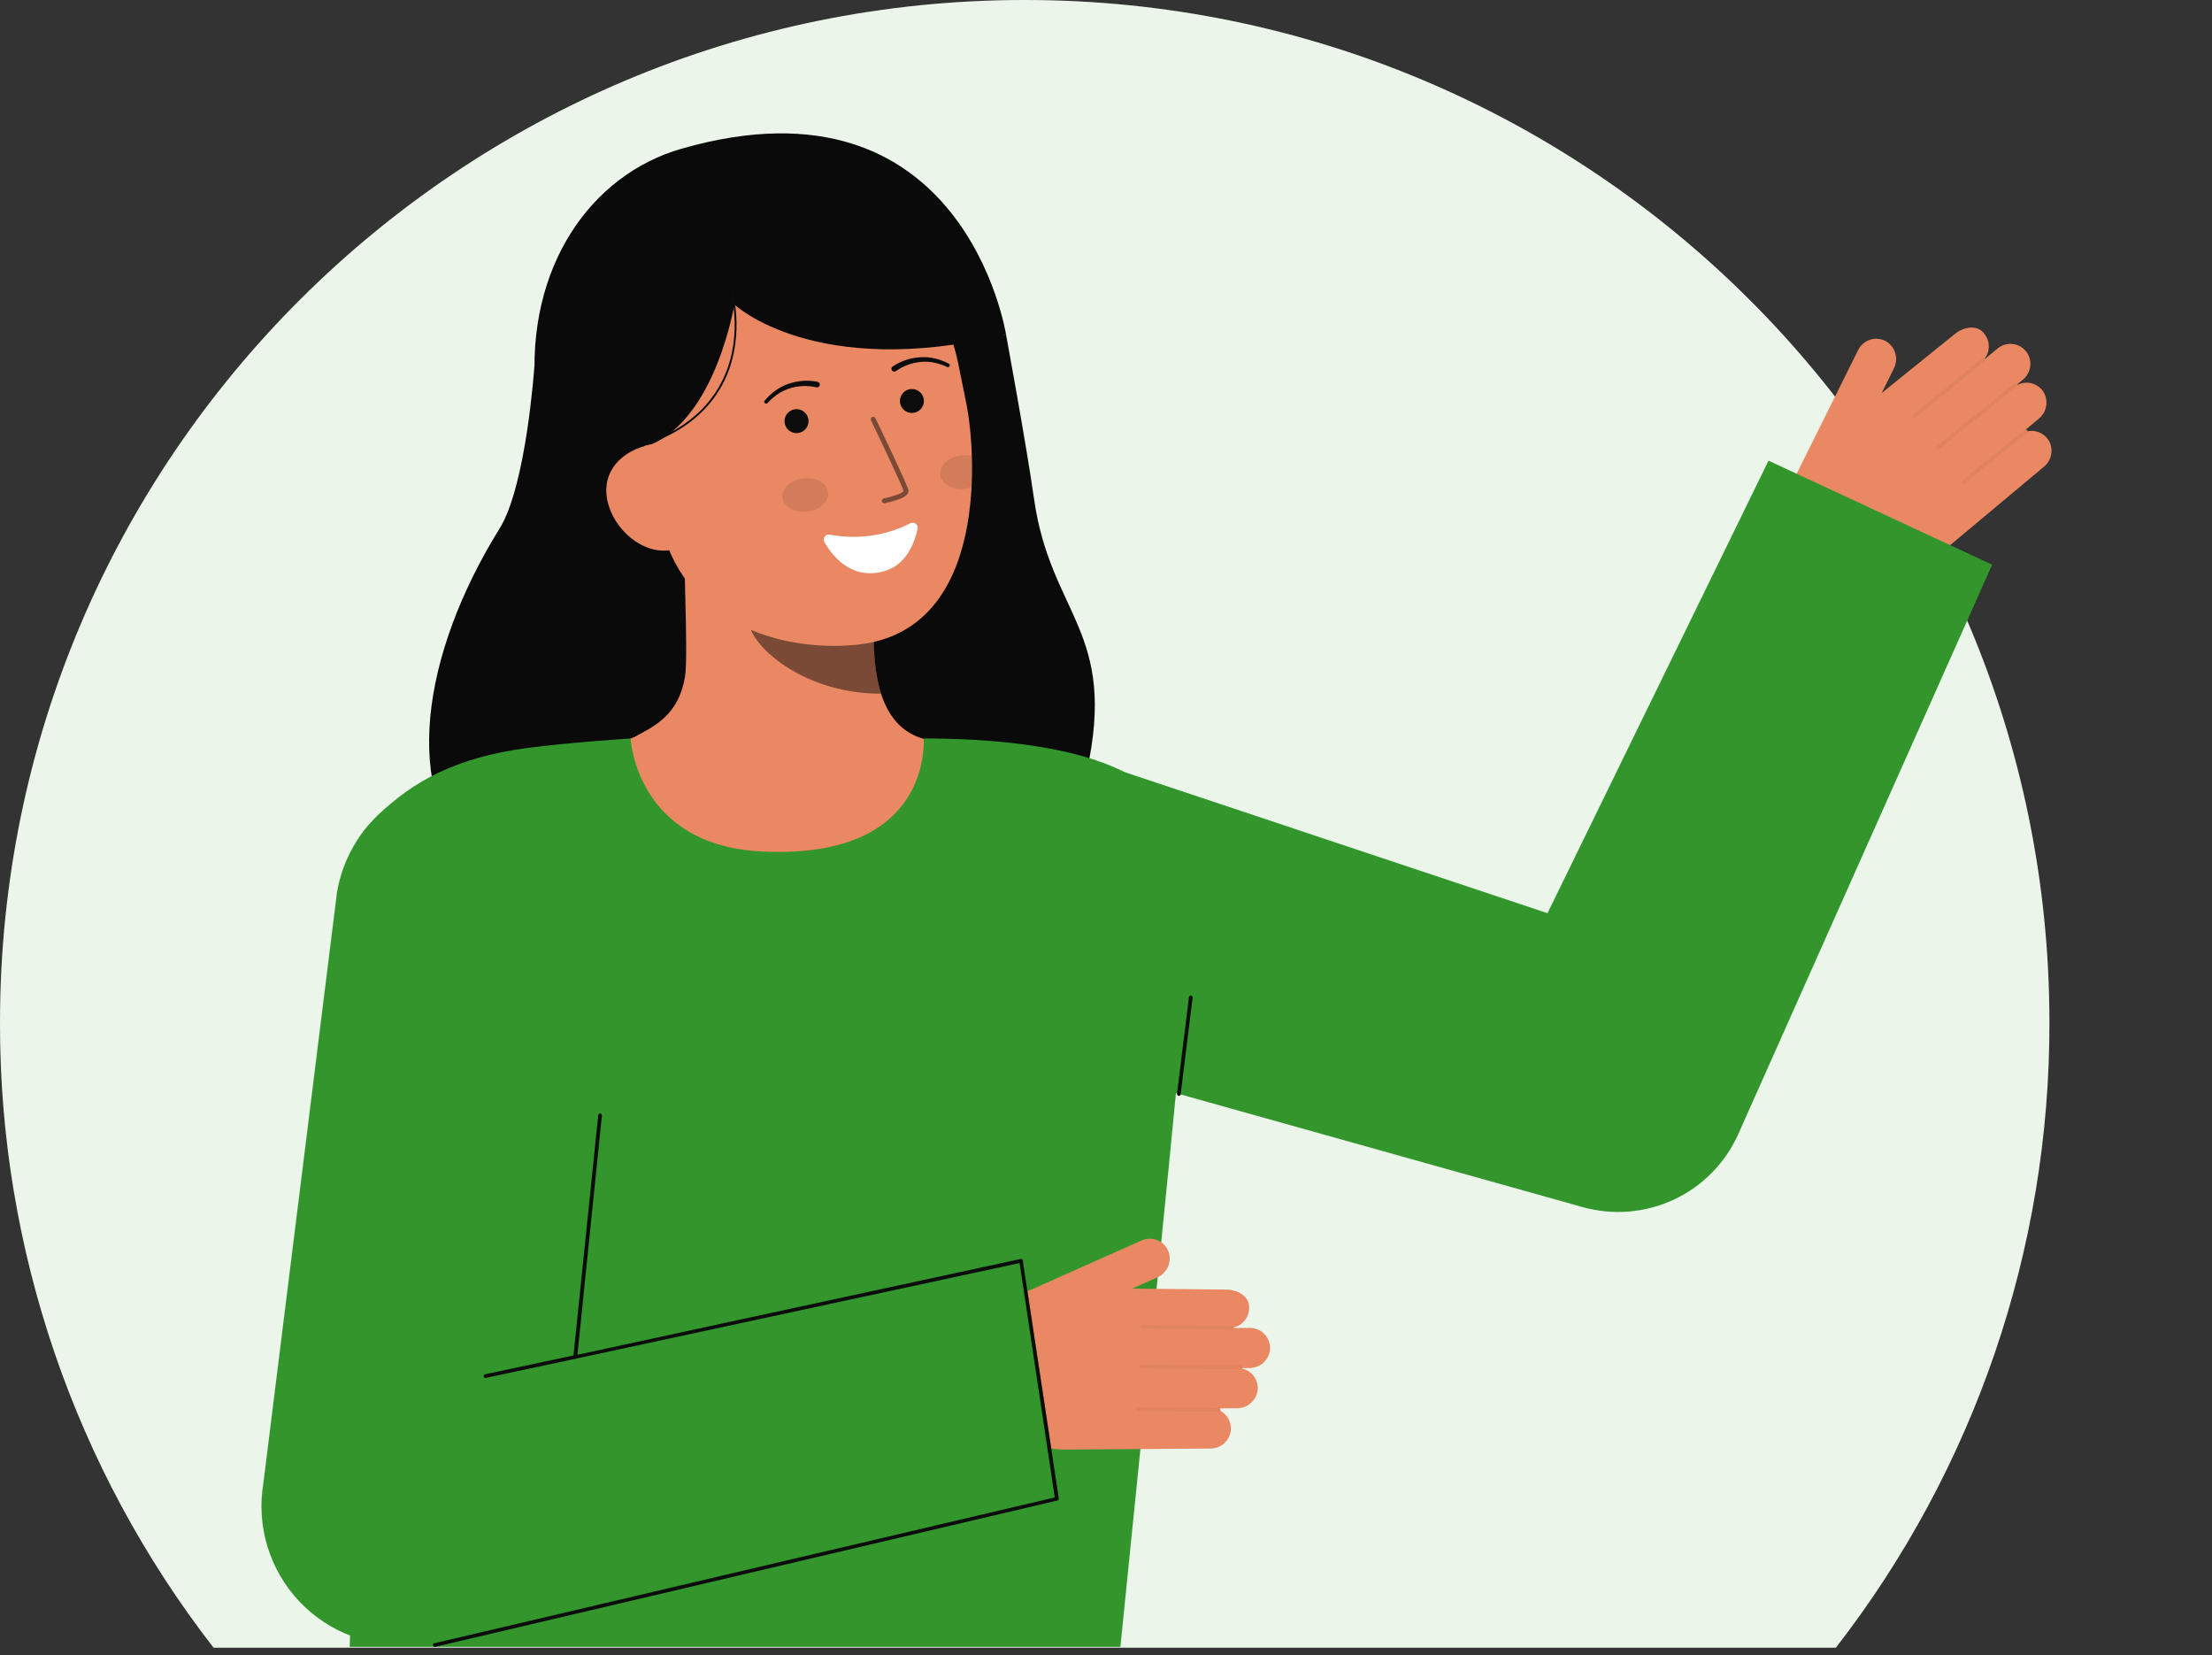 <svg width="381" height="285" viewBox="0 0 381 285" fill="none" xmlns="http://www.w3.org/2000/svg">
<rect x="0" y="0" width="381" height="285" fill="#333333" stroke="none"/>
<g clip-path="url(#clip0_5756_5603)">
<path d="M352.996 176.107C353.058 215.063 340.115 252.93 316.21 283.731H36.786C12.882 252.93 -0.061 215.063 0 176.107C0 78.843 79.024 0 176.503 0C273.981 0 352.996 78.843 352.996 176.107Z" fill="white"/>
<path opacity="0.1" d="M352.997 176.107C353.058 215.063 340.115 252.93 316.21 283.731H36.786C12.882 252.93 -0.061 215.063 0 176.107C0 78.843 79.024 0 176.503 0C273.981 0 352.997 78.843 352.997 176.107Z" fill="#32962C"/>
<path d="M310.338 79.813L320.065 60.253C320.278 59.824 320.579 59.443 320.949 59.136C321.318 58.828 321.747 58.601 322.209 58.468C322.671 58.336 323.156 58.3 323.633 58.365C324.109 58.43 324.567 58.592 324.977 58.843C325.72 59.329 326.255 60.073 326.479 60.931C326.704 61.788 326.601 62.699 326.191 63.485L324.105 67.679L336.729 57.496C338.113 56.339 340.553 55.803 341.751 57.437C342.253 58.036 342.537 58.788 342.556 59.568C342.576 60.349 342.329 61.113 341.858 61.736C341.872 61.746 341.885 61.758 341.897 61.771C341.904 61.782 341.91 61.794 341.915 61.806L344.05 60.021C344.445 59.691 344.909 59.453 345.409 59.325C345.908 59.196 346.43 59.181 346.936 59.279C347.442 59.377 347.92 59.587 348.335 59.893C348.749 60.199 349.09 60.593 349.333 61.047C349.7 61.77 349.808 62.596 349.638 63.389C349.468 64.181 349.03 64.891 348.398 65.401L347.49 66.16C347.5 66.196 347.503 66.234 347.499 66.272C348.232 65.901 349.073 65.802 349.872 65.993C350.671 66.184 351.376 66.653 351.86 67.315C352.369 68.055 352.579 68.96 352.449 69.848C352.319 70.736 351.858 71.542 351.158 72.106L348.902 73.991C348.952 73.987 349.003 73.995 349.051 74.014C349.098 74.033 349.139 74.063 349.172 74.102C349.209 74.15 349.231 74.208 349.236 74.269C349.981 74.119 350.754 74.218 351.437 74.549C352.12 74.881 352.675 75.428 353.016 76.105C353.359 76.824 353.45 77.637 353.273 78.413C353.096 79.189 352.661 79.883 352.04 80.382L333.007 96.291C330.344 98.516 327.076 99.898 323.621 100.258C320.167 100.618 316.683 99.941 313.617 98.312C310.973 96.909 308.983 94.532 308.067 91.687C307.152 88.842 307.384 85.753 308.715 83.076L310.338 79.813Z" fill="#E98862"/>
<g opacity="0.2">
<path opacity="0.2" d="M329.411 71.877C329.465 71.942 329.542 71.982 329.626 71.99C329.709 71.997 329.793 71.972 329.858 71.919L341.853 62.217C341.919 62.164 341.961 62.087 341.969 62.002C341.978 61.918 341.953 61.834 341.9 61.768C341.846 61.703 341.769 61.661 341.685 61.652C341.601 61.643 341.516 61.668 341.45 61.722L329.455 71.423C329.39 71.476 329.349 71.553 329.34 71.637C329.331 71.72 329.355 71.804 329.408 71.87L329.411 71.877Z" fill="#0C0C0C"/>
</g>
<g opacity="0.2">
<path opacity="0.2" d="M333.552 77.275C333.606 77.339 333.683 77.38 333.767 77.387C333.851 77.395 333.934 77.369 333.999 77.316L347.386 66.489C347.451 66.436 347.492 66.359 347.501 66.275C347.51 66.192 347.485 66.108 347.432 66.043C347.377 65.98 347.301 65.94 347.218 65.931C347.135 65.923 347.052 65.946 346.985 65.996L333.594 76.821C333.529 76.874 333.487 76.951 333.478 77.034C333.469 77.118 333.494 77.201 333.547 77.267L333.552 77.275Z" fill="#0C0C0C"/>
</g>
<g opacity="0.2">
<path opacity="0.2" d="M338.005 83.144C338.059 83.208 338.136 83.249 338.22 83.256C338.304 83.264 338.387 83.239 338.452 83.185L349.13 74.549C349.196 74.496 349.238 74.418 349.247 74.334C349.256 74.25 349.231 74.166 349.177 74.1C349.124 74.035 349.047 73.993 348.962 73.984C348.878 73.975 348.794 74 348.728 74.054L338.047 82.69C337.982 82.743 337.94 82.82 337.931 82.903C337.923 82.987 337.947 83.071 338 83.136L338.005 83.144Z" fill="#0C0C0C"/>
</g>
<path d="M92.046 63.042C92.046 63.042 90.674 83.58 86.043 91.029C72.712 112.48 68.85 136.612 82.2 149.22C95.55 161.828 180.702 162.003 187.153 133.005C192.583 108.591 180.929 105.966 178.093 85.828C176.81 76.716 173.28 57.607 173.28 57.607" fill="#0A0A0A"/>
<path d="M165.115 128.753C164.968 128.734 163.337 155.74 131.895 153.386C110.128 151.758 102.367 128.714 101.869 128.714C104.216 128.216 108.168 127.492 109.21 126.937C112.637 125.1 116.877 123.187 117.983 116.545C118.622 112.72 117.539 93.135 117.872 89.26L151.284 96.703C150.817 104.883 147.549 123.846 159.002 127.202C160.907 127.758 162.96 128.269 165.115 128.753Z" fill="#E98862"/>
<path opacity="0.5" d="M151.751 119.453C151.228 117.77 150.891 116.035 150.746 114.279C150.379 110.272 150.453 106.236 150.965 102.245C144.174 101.33 137.777 98.533 132.5 94.172C131.88 96.458 128.467 106.448 129.412 108.621C131.197 112.728 139.588 119.453 151.751 119.453Z" fill="#0C0C0C"/>
<path d="M147.431 111.04C134.258 112.315 117.214 107.054 113.684 89.55L110.498 73.756C106.968 56.253 113.319 40.213 129.836 36.896C146.353 33.581 161.56 45.289 165.091 62.793L166.502 69.785C167.856 76.501 170.934 108.771 147.431 111.04Z" fill="#E98862"/>
<path opacity="0.1" d="M139.057 88.102C141.225 87.844 142.829 86.349 142.639 84.762C142.449 83.176 140.538 82.099 138.37 82.357C136.203 82.615 134.599 84.11 134.789 85.697C134.979 87.283 136.89 88.36 139.057 88.102Z" fill="#0C0C0C"/>
<path opacity="0.1" d="M161.964 81.758C162.156 83.342 164.069 84.418 166.237 84.163C166.612 84.118 166.981 84.034 167.338 83.914C167.439 82.025 167.445 80.208 167.39 78.525C166.788 78.375 166.163 78.338 165.547 78.418C163.379 78.673 161.776 80.168 161.964 81.758Z" fill="#0C0C0C"/>
<path opacity="0.5" d="M152.386 86.656C152.396 86.655 152.407 86.653 152.418 86.651C153.087 86.511 153.748 86.335 154.398 86.123C155.368 85.799 156.635 85.268 156.461 84.392C156.26 83.395 151.349 73.184 150.792 72.025C150.769 71.972 150.736 71.925 150.695 71.886C150.653 71.847 150.604 71.816 150.551 71.796C150.497 71.776 150.44 71.767 150.383 71.77C150.326 71.773 150.27 71.787 150.218 71.811C150.166 71.836 150.12 71.871 150.083 71.914C150.045 71.957 150.016 72.007 149.998 72.061C149.98 72.115 149.973 72.172 149.978 72.229C149.983 72.286 149.999 72.341 150.026 72.392C152.119 76.74 155.491 83.89 155.627 84.561C155.521 84.874 153.912 85.486 152.252 85.82C152.196 85.829 152.144 85.848 152.096 85.878C152.049 85.907 152.007 85.945 151.975 85.99C151.942 86.035 151.919 86.087 151.906 86.141C151.893 86.195 151.891 86.251 151.9 86.306C151.909 86.361 151.928 86.414 151.958 86.461C151.987 86.508 152.025 86.55 152.071 86.582C152.116 86.615 152.167 86.638 152.221 86.651C152.276 86.664 152.332 86.666 152.387 86.657L152.386 86.656Z" fill="#0C0C0C"/>
<path d="M97.319 79.426L112.126 76.54C123.312 71.873 126.485 52.422 126.485 52.422C126.485 52.422 140.29 65.54 173.282 57.607C173.282 57.607 166.115 11.651 117.399 25.604C101.692 30.102 90.565 46.078 92.22 67.238C93.379 82.063 97.319 79.426 97.319 79.426Z" fill="#0A0A0A"/>
<path d="M115.785 94.676C110.766 95.684 105.616 91.143 104.604 86.133C103.592 81.123 107.106 77.546 112.125 76.537L115.389 79.374L120.1 93.808L115.785 94.676Z" fill="#E98862"/>
<path d="M154.35 63.882C155.606 62.996 157.075 62.458 158.607 62.322C159.377 62.248 160.153 62.291 160.91 62.449C161.673 62.605 162.414 62.855 163.115 63.194L163.137 63.204C163.214 63.238 163.302 63.241 163.382 63.211C163.461 63.181 163.526 63.122 163.562 63.045C163.598 62.969 163.603 62.881 163.575 62.801C163.547 62.721 163.489 62.655 163.413 62.617C162.671 62.226 161.882 61.929 161.065 61.735C160.242 61.535 159.394 61.46 158.549 61.512C156.838 61.606 155.183 62.157 153.757 63.106C153.704 63.142 153.659 63.188 153.623 63.241C153.588 63.295 153.564 63.355 153.552 63.418C153.54 63.481 153.54 63.545 153.553 63.608C153.566 63.671 153.591 63.73 153.628 63.783C153.664 63.836 153.71 63.882 153.764 63.917C153.817 63.952 153.878 63.976 153.941 63.988C154.004 64 154.069 63.999 154.131 63.986C154.194 63.973 154.254 63.947 154.307 63.911L154.318 63.903L154.35 63.882Z" fill="#0C0C0C"/>
<path d="M140.823 65.746C139.142 65.412 137.401 65.535 135.783 66.101C134.984 66.376 134.23 66.769 133.547 67.267C132.867 67.759 132.252 68.334 131.716 68.98C131.662 69.044 131.635 69.126 131.64 69.21C131.646 69.294 131.684 69.372 131.746 69.428C131.808 69.485 131.89 69.515 131.974 69.513C132.058 69.511 132.138 69.476 132.196 69.416L132.214 69.399C132.731 68.817 133.319 68.303 133.964 67.868C134.603 67.434 135.304 67.098 136.043 66.872C137.511 66.412 139.074 66.348 140.575 66.687L140.612 66.697C140.738 66.727 140.87 66.707 140.981 66.639C141.092 66.572 141.171 66.463 141.201 66.338C141.232 66.212 141.211 66.08 141.144 65.969C141.076 65.859 140.968 65.78 140.842 65.749L140.823 65.746Z" fill="#0C0C0C"/>
<path d="M112.137 76.296C122.091 72.598 125.394 65.74 126.411 60.636C127.07 57.232 127.008 53.728 126.23 50.35L125.922 50.434C126.688 53.769 126.748 57.227 126.096 60.586C125.092 65.606 121.836 72.355 112.025 75.998L112.137 76.296Z" fill="#0C0C0C"/>
<path d="M190.722 131.965L285.235 163.488L257.487 175.795L304.614 79.326L343.129 97.237L299.404 195.287C297.192 200.245 293.267 204.244 288.344 206.552C283.422 208.861 277.832 209.325 272.594 207.86L271.654 207.595L175.711 180.717L190.722 131.965Z" fill="#32962C"/>
<path d="M131.309 146.634C109.527 145.609 108.61 127.162 108.61 127.162C108.61 127.162 97.817 127.858 90.643 128.827C78.897 130.412 71.148 134.386 64.981 140.539C59.245 146.263 55.753 152.456 59.448 191.994C62.124 220.622 60.241 283.591 60.241 283.591H192.976C192.976 283.591 202.245 192.618 203.344 179.733C205.441 155.132 211.365 149.701 199.362 137.028C190.656 127.838 168.182 127.162 159.137 127.163C158.989 127.163 160.972 148.029 131.309 146.634Z" fill="#32962C"/>
<path d="M156.801 90.106C152.521 92.278 147.638 92.964 142.923 92.057C142.76 92.027 142.591 92.043 142.437 92.105C142.283 92.166 142.15 92.27 142.052 92.405C141.955 92.539 141.898 92.698 141.888 92.864C141.878 93.029 141.916 93.194 141.996 93.339C143.402 95.81 146.736 100.033 152.455 98.311C156.148 97.2 157.544 93.409 158.062 91.064C158.097 90.901 158.085 90.732 158.028 90.577C157.97 90.421 157.87 90.285 157.737 90.184C157.605 90.084 157.446 90.023 157.281 90.009C157.115 89.995 156.948 90.029 156.801 90.106Z" fill="white"/>
<path d="M157.069 71.114C158.211 71.114 159.137 70.19 159.137 69.05C159.137 67.91 158.211 66.986 157.069 66.986C155.927 66.986 155.001 67.91 155.001 69.05C155.001 70.19 155.927 71.114 157.069 71.114Z" fill="#0C0C0C"/>
<path d="M137.196 74.584C138.338 74.584 139.264 73.66 139.264 72.521C139.264 71.381 138.338 70.457 137.196 70.457C136.054 70.457 135.128 71.381 135.128 72.521C135.128 73.66 136.054 74.584 137.196 74.584Z" fill="#0C0C0C"/>
<path d="M203.048 188.698C203.035 188.699 203.022 188.699 203.008 188.698C202.924 188.687 202.848 188.644 202.796 188.577C202.744 188.511 202.721 188.426 202.731 188.343L204.786 171.717C204.791 171.676 204.803 171.635 204.824 171.598C204.844 171.562 204.872 171.529 204.905 171.503C204.938 171.478 204.977 171.459 205.017 171.448C205.058 171.437 205.1 171.435 205.142 171.441C205.184 171.446 205.224 171.459 205.261 171.48C205.297 171.5 205.329 171.528 205.355 171.561C205.381 171.594 205.4 171.632 205.411 171.672C205.422 171.713 205.425 171.755 205.42 171.796L203.365 188.421C203.354 188.497 203.317 188.568 203.259 188.619C203.2 188.669 203.126 188.698 203.048 188.698Z" fill="#0C0C0C"/>
<path d="M176.647 222.507L196.628 213.603C197.067 213.407 197.542 213.305 198.023 213.303C198.503 213.3 198.979 213.398 199.42 213.589C199.861 213.781 200.258 214.061 200.584 214.414C200.91 214.766 201.159 215.183 201.315 215.637C201.578 216.483 201.515 217.397 201.141 218.2C200.766 219.004 200.106 219.64 199.288 219.985L195.003 221.898L211.239 222.065C213.045 222.051 215.268 223.188 215.149 225.21C215.154 225.991 214.894 226.75 214.411 227.365C213.928 227.979 213.25 228.412 212.489 228.593C212.493 228.61 212.496 228.627 212.496 228.644C212.494 228.658 212.492 228.671 212.488 228.683L215.272 228.664C215.788 228.66 216.297 228.772 216.764 228.99C217.231 229.208 217.643 229.527 217.97 229.924C218.298 230.321 218.533 230.785 218.657 231.284C218.782 231.783 218.794 232.303 218.692 232.807C218.514 233.598 218.07 234.304 217.433 234.808C216.796 235.311 216.005 235.58 215.193 235.571L214.009 235.579C213.993 235.614 213.971 235.645 213.945 235.672C214.746 235.851 215.458 236.31 215.952 236.965C216.446 237.62 216.69 238.429 216.642 239.247C216.562 240.141 216.148 240.973 215.481 241.575C214.815 242.178 213.945 242.508 213.045 242.498L210.102 242.519C210.144 242.548 210.178 242.586 210.202 242.631C210.226 242.675 210.239 242.724 210.24 242.774C210.238 242.835 210.218 242.893 210.183 242.942C210.852 243.3 211.386 243.867 211.7 244.557C212.015 245.247 212.094 246.021 211.925 246.759C211.732 247.532 211.283 248.216 210.651 248.702C210.019 249.188 209.242 249.447 208.444 249.437L183.616 249.614C180.143 249.638 176.742 248.628 173.848 246.711C170.954 244.794 168.7 242.059 167.374 238.856C166.231 236.094 166.212 232.996 167.322 230.22C168.431 227.445 170.582 225.21 173.316 223.991L176.647 222.507Z" fill="#E98862"/>
<g opacity="0.2">
<path opacity="0.2" d="M196.417 228.504C196.418 228.587 196.452 228.667 196.512 228.726C196.572 228.785 196.652 228.818 196.736 228.818L212.176 228.956C212.261 228.957 212.343 228.924 212.403 228.865C212.464 228.806 212.498 228.725 212.499 228.64C212.5 228.556 212.467 228.474 212.407 228.414C212.348 228.354 212.267 228.319 212.182 228.319L196.742 228.18C196.657 228.18 196.576 228.213 196.516 228.273C196.456 228.333 196.423 228.414 196.423 228.498L196.417 228.504Z" fill="#0C0C0C"/>
</g>
<g opacity="0.2">
<path opacity="0.2" d="M196.168 235.3C196.169 235.384 196.204 235.463 196.263 235.522C196.323 235.581 196.404 235.614 196.488 235.614L213.719 235.769C213.803 235.769 213.885 235.735 213.945 235.676C214.004 235.616 214.038 235.535 214.038 235.45C214.035 235.367 214.001 235.287 213.941 235.228C213.882 235.169 213.802 235.134 213.719 235.131L196.488 234.977C196.445 234.976 196.404 234.984 196.364 235C196.325 235.016 196.29 235.039 196.26 235.069C196.23 235.098 196.206 235.134 196.19 235.173C196.173 235.211 196.165 235.253 196.165 235.295L196.168 235.3Z" fill="#0C0C0C"/>
</g>
<g opacity="0.2">
<path opacity="0.2" d="M195.855 242.653C195.857 242.737 195.891 242.817 195.951 242.876C196.01 242.935 196.091 242.968 196.175 242.968L209.92 243.091C210.005 243.092 210.086 243.059 210.147 243C210.207 242.941 210.241 242.86 210.242 242.775C210.243 242.691 210.21 242.609 210.151 242.549C210.091 242.489 210.01 242.455 209.926 242.454L196.181 242.33C196.096 242.33 196.015 242.364 195.955 242.423C195.895 242.483 195.861 242.564 195.861 242.649L195.855 242.653Z" fill="#0C0C0C"/>
</g>
<path d="M182.366 258.005L71.586 283.133C67.906 283.533 64.183 283.076 60.709 281.799C57.236 280.522 54.106 278.459 51.566 275.772C49.025 273.085 47.144 269.848 46.068 266.313C44.992 262.779 44.752 259.044 45.366 255.401L58.044 153.653C59.098 147.401 62.598 141.822 67.775 138.145C72.951 134.467 79.38 132.992 85.646 134.044C91.913 135.096 97.504 138.589 101.189 143.754C104.875 148.92 106.353 155.334 105.298 161.587L99.194 234.413L176.16 217.033L182.366 258.005Z" fill="#32962C"/>
<path d="M83.619 237.276C83.538 237.276 83.461 237.245 83.403 237.19C83.344 237.135 83.308 237.061 83.303 236.981C83.297 236.901 83.321 236.822 83.371 236.759C83.421 236.697 83.493 236.655 83.572 236.643L99.009 233.354C99.05 233.347 99.093 233.349 99.134 233.358C99.175 233.368 99.213 233.386 99.247 233.411C99.281 233.436 99.309 233.468 99.331 233.504C99.352 233.54 99.366 233.58 99.372 233.621C99.384 233.705 99.363 233.79 99.313 233.858C99.262 233.926 99.187 233.971 99.103 233.984L83.666 237.273C83.651 237.275 83.635 237.276 83.619 237.276Z" fill="#0C0C0C"/>
<path d="M74.909 283.591C74.825 283.596 74.741 283.568 74.677 283.512C74.614 283.456 74.575 283.377 74.569 283.293C74.564 283.208 74.592 283.125 74.648 283.061C74.704 282.998 74.783 282.959 74.868 282.953L181.67 257.854L175.618 217.499L99.111 233.979C99.062 233.985 99.012 233.98 98.965 233.963C98.918 233.947 98.875 233.92 98.84 233.884C98.805 233.849 98.779 233.805 98.764 233.757C98.749 233.709 98.746 233.659 98.754 233.61L103.046 191.999C103.052 191.957 103.067 191.918 103.089 191.882C103.111 191.846 103.14 191.815 103.175 191.791C103.209 191.766 103.248 191.749 103.289 191.74C103.33 191.731 103.372 191.73 103.414 191.738C103.497 191.752 103.572 191.798 103.621 191.867C103.67 191.936 103.69 192.021 103.676 192.105L99.459 233.288L175.767 216.796C175.808 216.784 175.851 216.781 175.894 216.787C175.936 216.792 175.977 216.806 176.013 216.828C176.05 216.849 176.082 216.878 176.108 216.912C176.133 216.946 176.152 216.985 176.162 217.026L182.368 258.001C182.388 258.082 182.375 258.166 182.333 258.238C182.291 258.309 182.223 258.362 182.142 258.384L74.951 283.588C74.937 283.59 74.923 283.591 74.909 283.591Z" fill="#0C0C0C"/>
</g>
<defs>
<clipPath id="clip0_5756_5603">
<rect width="381" height="285" fill="white"/>
</clipPath>
</defs>
</svg>
